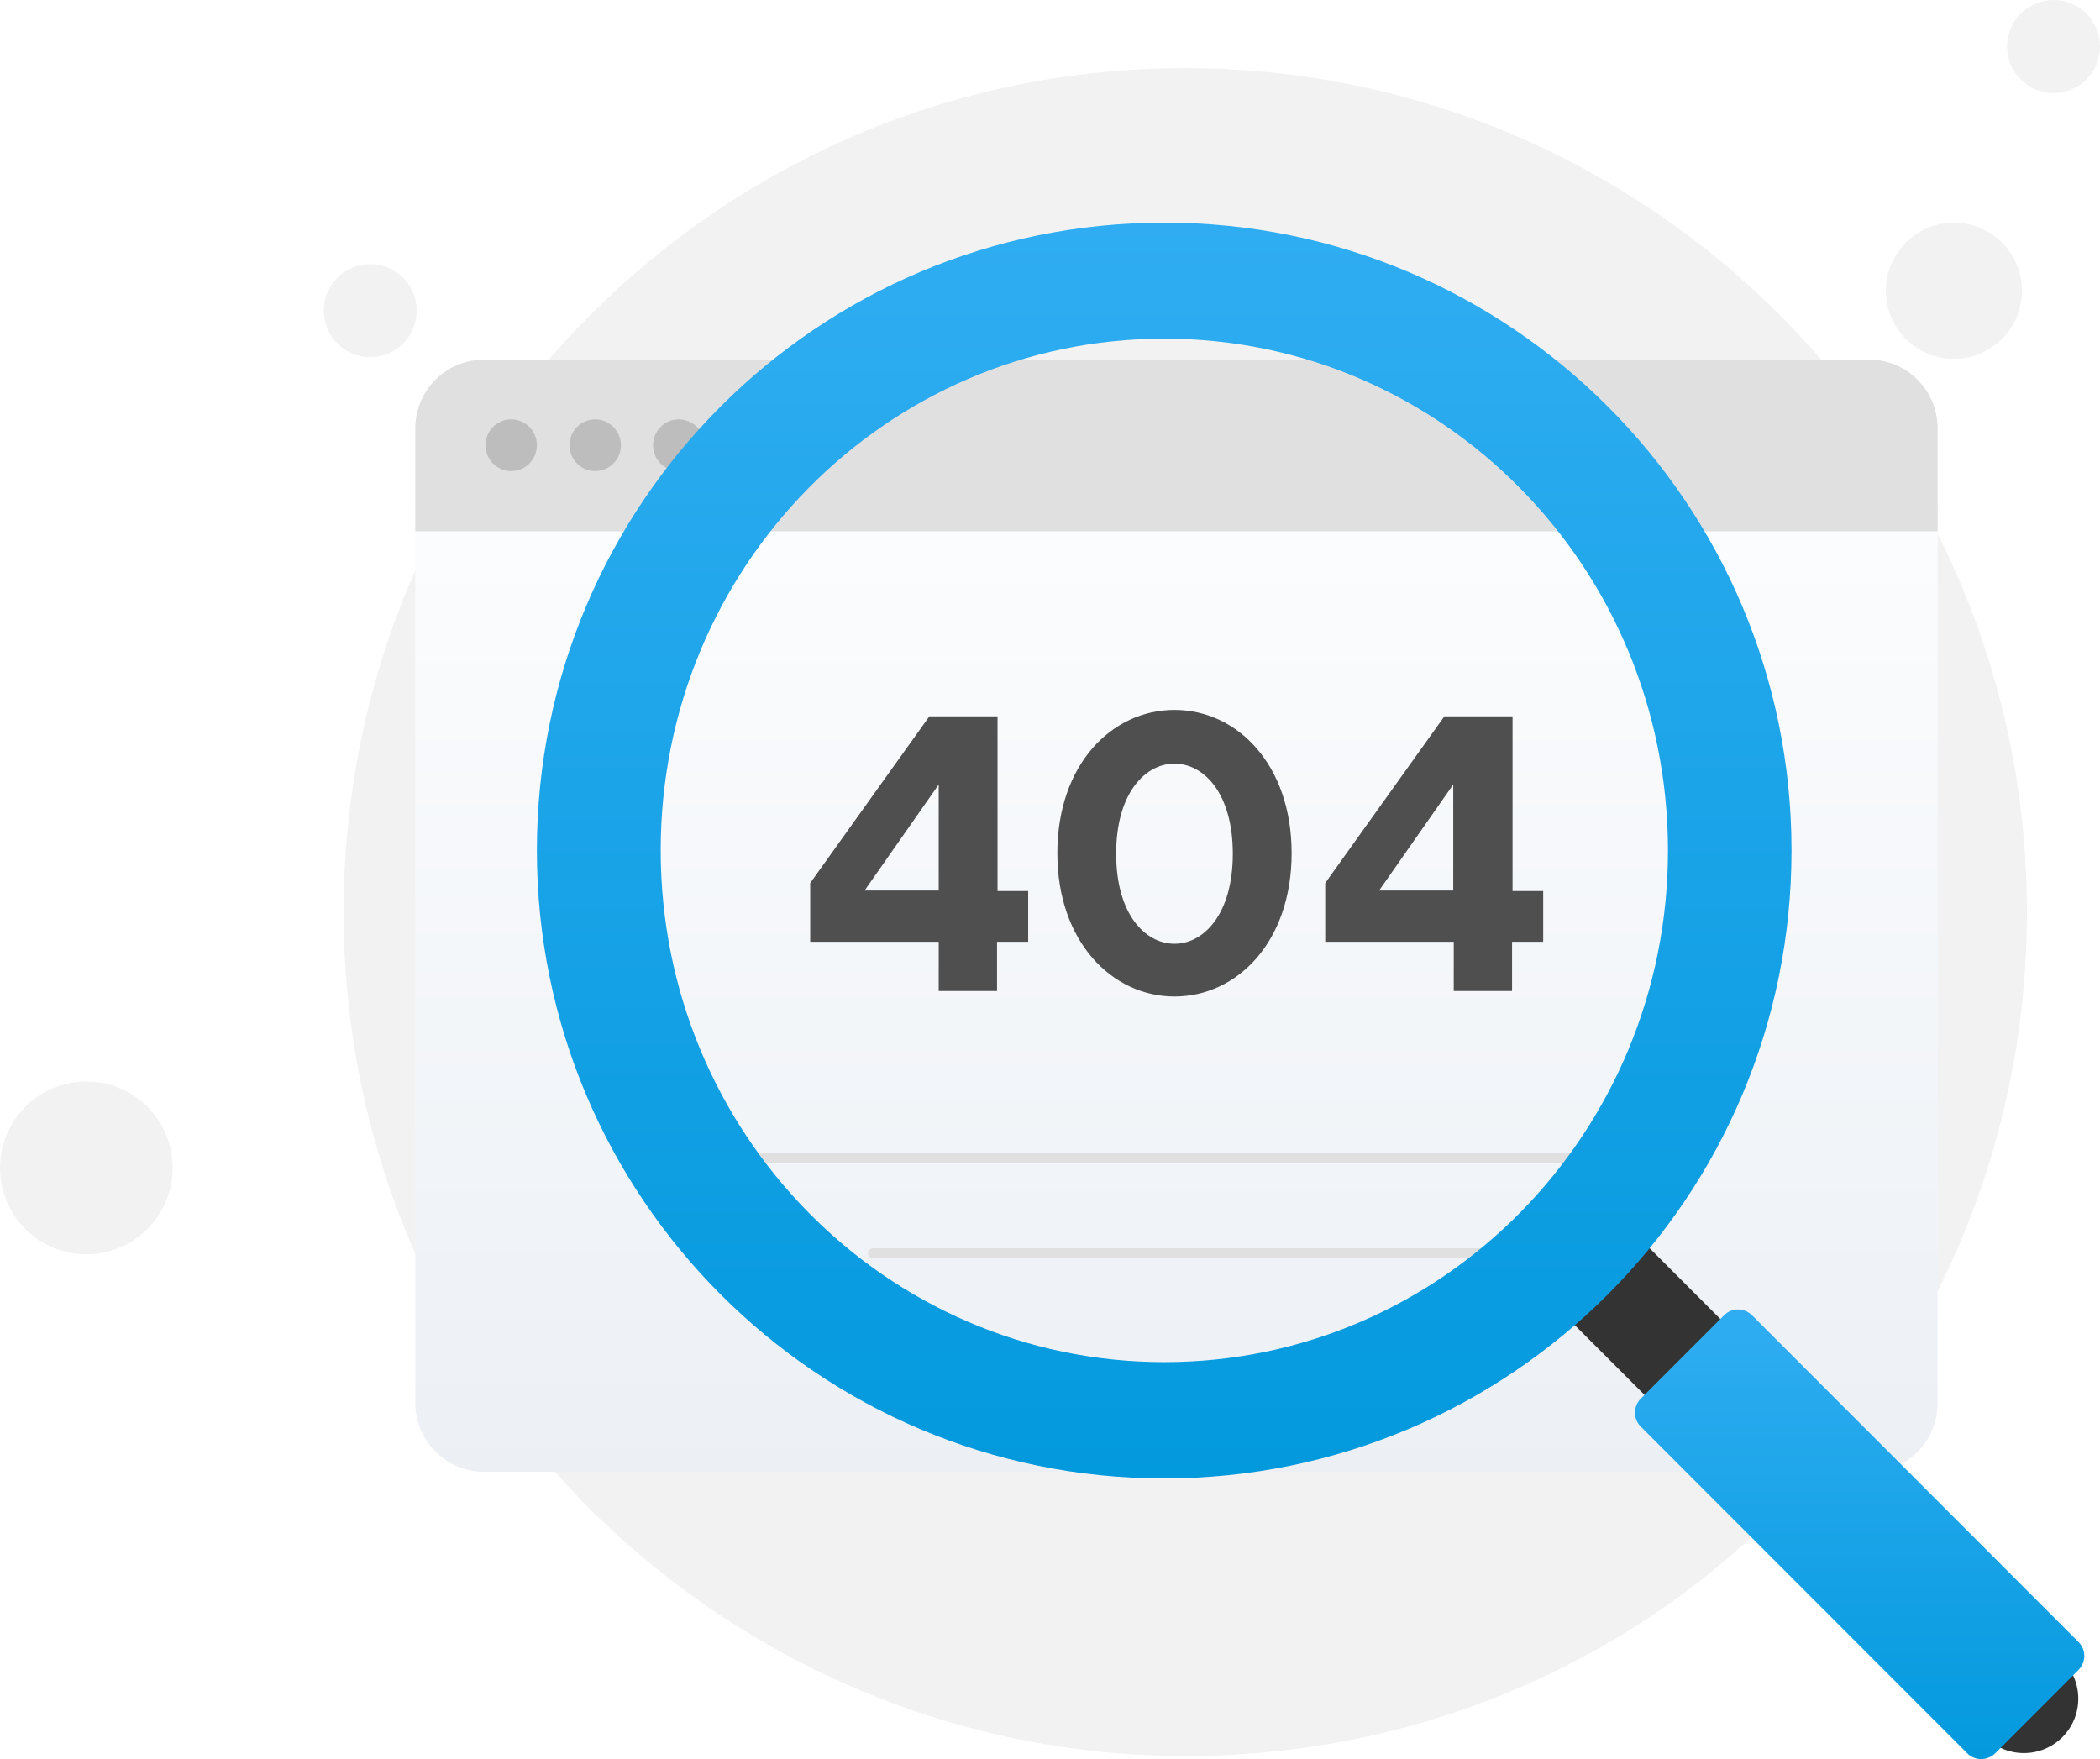 <svg width="425" height="356" viewBox="0 0 425 356" fill="none" xmlns="http://www.w3.org/2000/svg">
<path d="M410.217 184.576C410.217 232.317 390.731 275.351 359.486 306.282C328.913 336.877 286.581 355.368 239.881 355.368C193.518 355.368 151.186 336.54 120.277 306.282C89.032 275.351 69.545 232.317 69.545 184.576C69.545 90.103 145.81 13.785 239.881 13.785C333.952 13.785 410.217 90.439 410.217 184.576Z" fill="#F2F2F2"/>
<path d="M395.435 72.62C403.042 72.62 409.209 66.448 409.209 58.836C409.209 51.223 403.042 45.051 395.435 45.051C387.827 45.051 381.66 51.223 381.66 58.836C381.66 66.448 387.827 72.62 395.435 72.62Z" fill="#F2F2F2"/>
<path d="M415.593 18.827C420.788 18.827 425 14.613 425 9.414C425 4.215 420.788 0 415.593 0C410.397 0 406.186 4.215 406.186 9.414C406.186 14.613 410.397 18.827 415.593 18.827Z" fill="#F2F2F2"/>
<path d="M74.921 72.284C80.116 72.284 84.328 68.069 84.328 62.87C84.328 57.671 80.116 53.456 74.921 53.456C69.726 53.456 65.514 57.671 65.514 62.87C65.514 68.069 69.726 72.284 74.921 72.284Z" fill="#F2F2F2"/>
<path d="M17.47 253.834C27.119 253.834 34.941 246.007 34.941 236.352C34.941 226.696 27.119 218.869 17.47 218.869C7.822 218.869 0 226.696 0 236.352C0 246.007 7.822 253.834 17.47 253.834Z" fill="#F2F2F2"/>
<g filter="url(#filter0_d)">
<path d="M392.137 86.683V272.956C392.137 280.709 385.936 286.851 378.333 286.851H97.951C90.349 286.851 84.047 280.608 84.047 272.956V86.683C84.047 79.03 90.249 72.788 97.951 72.788H378.333C385.936 72.788 392.137 79.03 392.137 86.683Z" fill="url(#paint0_linear)"/>
</g>
<path d="M392.137 86.683V107.525H84.047V86.683C84.047 79.03 90.249 72.788 97.951 72.788H378.333C385.936 72.788 392.137 79.03 392.137 86.683Z" fill="#E0E0E0"/>
<path d="M103.453 95.342C106.325 95.342 108.654 92.998 108.654 90.106C108.654 87.214 106.325 84.87 103.453 84.87C100.58 84.87 98.251 87.214 98.251 90.106C98.251 92.998 100.58 95.342 103.453 95.342Z" fill="#BDBDBD"/>
<path d="M120.457 95.342C123.33 95.342 125.659 92.998 125.659 90.106C125.659 87.214 123.33 84.87 120.457 84.87C117.585 84.87 115.256 87.214 115.256 90.106C115.256 92.998 117.585 95.342 120.457 95.342Z" fill="#BDBDBD"/>
<path d="M137.362 95.342C140.235 95.342 142.564 92.998 142.564 90.106C142.564 87.214 140.235 84.87 137.362 84.87C134.49 84.87 132.161 87.214 132.161 90.106C132.161 92.998 134.49 95.342 137.362 95.342Z" fill="#BDBDBD"/>
<path d="M148.366 234.392H327.818" stroke="#E0E0E0" stroke-width="2" stroke-miterlimit="10" stroke-linecap="round" stroke-linejoin="round"/>
<path d="M176.674 253.624H299.51" stroke="#E0E0E0" stroke-width="2" stroke-miterlimit="10" stroke-linecap="round" stroke-linejoin="round"/>
<path d="M208.083 180.221V190.592H201.781V200.56H189.978V190.592H163.97V178.711L188.077 144.98H201.881V180.322H208.083V180.221ZM189.978 158.775L174.973 180.221H189.978V158.775Z" fill="#4F4F4F"/>
<path d="M237.692 201.668C225.088 201.668 213.985 190.592 213.985 172.67C213.985 154.747 224.988 143.671 237.692 143.671C250.396 143.671 261.399 154.747 261.399 172.67C261.399 190.592 250.396 201.668 237.692 201.668ZM237.692 190.995C243.594 190.995 249.495 185.054 249.495 172.77C249.495 160.486 243.594 154.546 237.692 154.546C231.79 154.546 225.888 160.486 225.888 172.77C225.888 185.054 231.79 190.995 237.692 190.995Z" fill="#4F4F4F"/>
<path d="M312.314 180.221V190.592H306.012V200.56H294.209V190.592H268.201V178.711L292.308 144.98H306.112V180.322H312.314V180.221ZM294.108 158.775L279.104 180.221H294.108V158.775Z" fill="#4F4F4F"/>
<path d="M378.515 327.983L311.5 260.974L326.863 245.6L393.825 312.662L378.515 327.983Z" fill="#333333"/>
<path d="M401.811 351.56L350.424 300.137C346.133 295.843 346.133 288.845 350.424 284.551C354.715 280.257 361.708 280.257 365.999 284.551L417.386 335.974C421.677 340.268 421.677 347.266 417.386 351.56C413.094 355.854 406.102 355.854 401.811 351.56Z" fill="#333333"/>
<path d="M398.155 354.847L332.041 288.686C330.505 287.149 330.505 284.657 332.041 283.067L348.94 266.155C350.477 264.618 352.966 264.618 354.556 266.155L420.67 332.316C422.206 333.853 422.206 336.345 420.67 337.935L403.771 354.847C402.181 356.384 399.691 356.384 398.155 354.847Z" fill="url(#paint1_linear)"/>
<path d="M235.638 45.051C165.497 45.051 108.654 101.934 108.654 172.124C108.654 242.26 165.497 299.197 235.585 299.197C305.725 299.197 362.569 242.313 362.569 172.124C362.569 101.934 305.725 45.051 235.638 45.051ZM235.638 275.659C179.324 275.659 133.712 229.272 133.712 172.071C133.712 114.869 179.324 68.536 235.638 68.536C291.952 68.536 337.564 114.922 337.564 172.124C337.564 229.325 291.899 275.659 235.638 275.659Z" fill="url(#paint2_linear)"/>
<defs>
<filter id="filter0_d" x="62.047" y="61.788" width="352.091" height="258.063" filterUnits="userSpaceOnUse" color-interpolation-filters="sRGB">
<feFlood flood-opacity="0" result="BackgroundImageFix"/>
<feColorMatrix in="SourceAlpha" type="matrix" values="0 0 0 0 0 0 0 0 0 0 0 0 0 0 0 0 0 0 127 0"/>
<feOffset dy="11"/>
<feGaussianBlur stdDeviation="11"/>
<feColorMatrix type="matrix" values="0 0 0 0 0.398 0 0 0 0 0.477 0 0 0 0 0.575 0 0 0 0.27 0"/>
<feBlend mode="normal" in2="BackgroundImageFix" result="effect1_dropShadow"/>
<feBlend mode="normal" in="SourceGraphic" in2="effect1_dropShadow" result="shape"/>
</filter>
<linearGradient id="paint0_linear" x1="237.992" y1="67.836" x2="237.992" y2="289.158" gradientUnits="userSpaceOnUse">
<stop stop-color="#FDFEFF"/>
<stop offset="0.996" stop-color="#ECF0F5"/>
</linearGradient>
<linearGradient id="paint1_linear" x1="376.355" y1="265.002" x2="376.355" y2="356" gradientUnits="userSpaceOnUse">
<stop stop-color="#30ADF2"/>
<stop offset="1" stop-color="#0399DD"/>
</linearGradient>
<linearGradient id="paint2_linear" x1="235.611" y1="45.051" x2="235.611" y2="299.197" gradientUnits="userSpaceOnUse">
<stop stop-color="#30ADF2"/>
<stop offset="1" stop-color="#0399DD"/>
</linearGradient>
</defs>
</svg>
